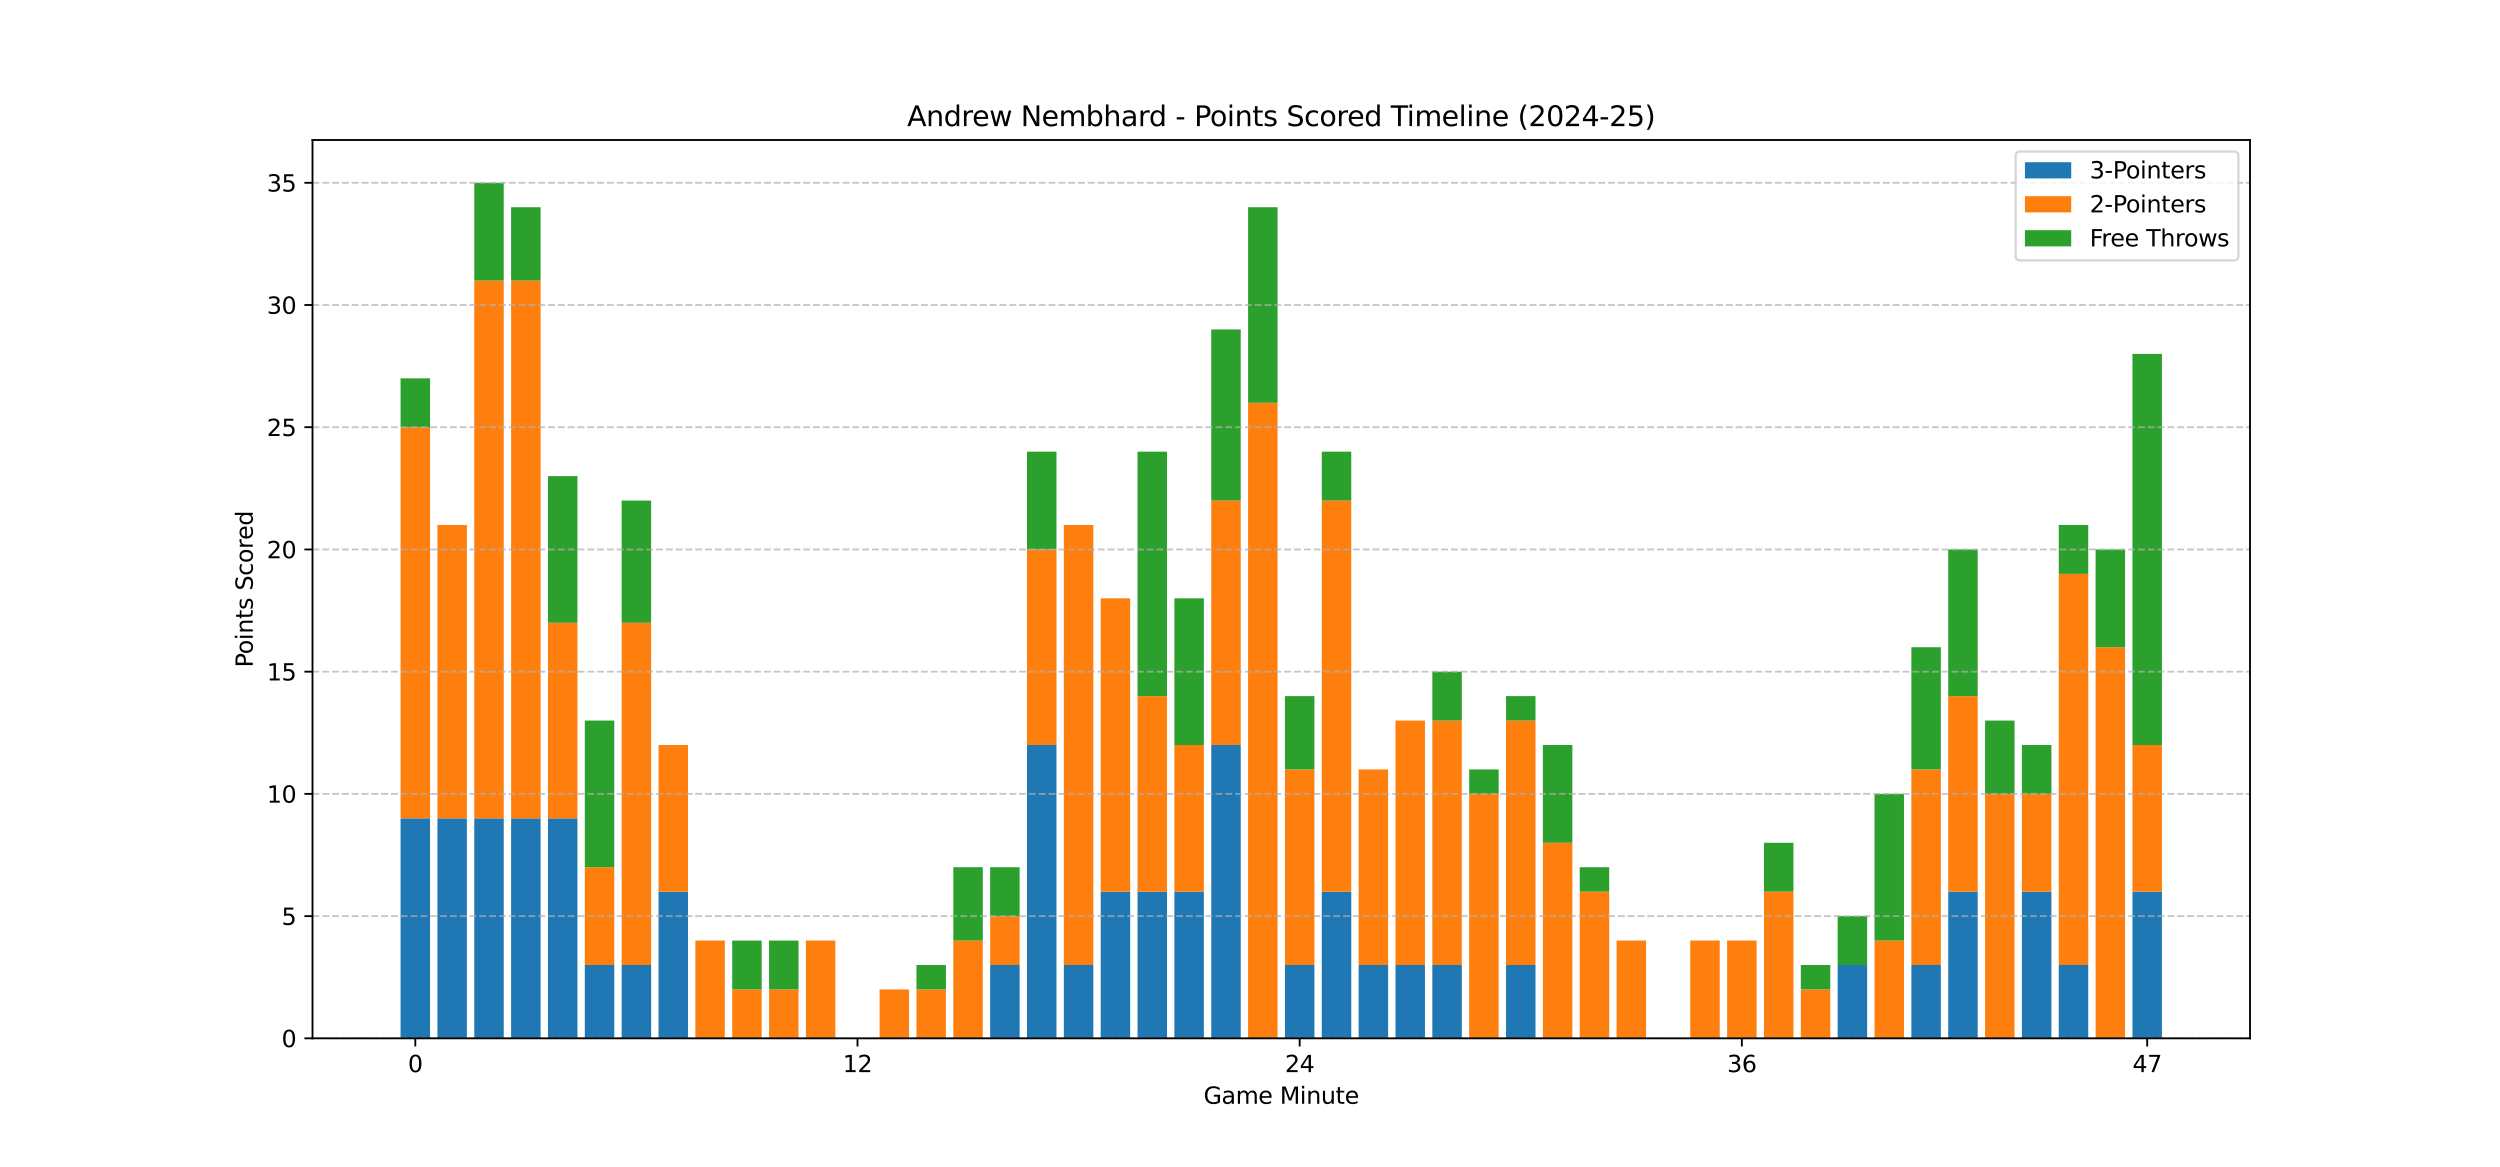 <?xml version="1.0" encoding="utf-8" standalone="no"?>
<!DOCTYPE svg PUBLIC "-//W3C//DTD SVG 1.1//EN"
  "http://www.w3.org/Graphics/SVG/1.1/DTD/svg11.dtd">
<svg xmlns:xlink="http://www.w3.org/1999/xlink" width="1080pt" height="504pt" viewBox="0 0 1080 504" xmlns="http://www.w3.org/2000/svg" version="1.1">
 <defs>
  <style type="text/css">*{stroke-linejoin: round; stroke-linecap: butt}</style>
 </defs>
 <g id="figure_1">
  <g id="patch_1">
   <path d="M 0 504 
L 1080 504 
L 1080 0 
L 0 0 
z
" style="fill: #ffffff"/>
  </g>
  <g id="axes_1">
   <g id="patch_2">
    <path d="M 135 448.56 
L 972 448.56 
L 972 60.48 
L 135 60.48 
z
" style="fill: #ffffff"/>
   </g>
   <g id="patch_3">
    <path d="M 173.045 448.56 
L 185.78 448.56 
L 185.78 353.52 
L 173.045 353.52 
z
" clip-path="url(#p4ea9711a1d)" style="fill: #1f77b4"/>
   </g>
   <g id="patch_4">
    <path d="M 188.964 448.56 
L 201.699 448.56 
L 201.699 353.52 
L 188.964 353.52 
z
" clip-path="url(#p4ea9711a1d)" style="fill: #1f77b4"/>
   </g>
   <g id="patch_5">
    <path d="M 204.883 448.56 
L 217.618 448.56 
L 217.618 353.52 
L 204.883 353.52 
z
" clip-path="url(#p4ea9711a1d)" style="fill: #1f77b4"/>
   </g>
   <g id="patch_6">
    <path d="M 220.801 448.56 
L 233.536 448.56 
L 233.536 353.52 
L 220.801 353.52 
z
" clip-path="url(#p4ea9711a1d)" style="fill: #1f77b4"/>
   </g>
   <g id="patch_7">
    <path d="M 236.72 448.56 
L 249.455 448.56 
L 249.455 353.52 
L 236.72 353.52 
z
" clip-path="url(#p4ea9711a1d)" style="fill: #1f77b4"/>
   </g>
   <g id="patch_8">
    <path d="M 252.638 448.56 
L 265.373 448.56 
L 265.373 416.88 
L 252.638 416.88 
z
" clip-path="url(#p4ea9711a1d)" style="fill: #1f77b4"/>
   </g>
   <g id="patch_9">
    <path d="M 268.557 448.56 
L 281.292 448.56 
L 281.292 416.88 
L 268.557 416.88 
z
" clip-path="url(#p4ea9711a1d)" style="fill: #1f77b4"/>
   </g>
   <g id="patch_10">
    <path d="M 284.476 448.56 
L 297.211 448.56 
L 297.211 385.2 
L 284.476 385.2 
z
" clip-path="url(#p4ea9711a1d)" style="fill: #1f77b4"/>
   </g>
   <g id="patch_11">
    <path d="M 300.394 448.56 
L 313.129 448.56 
L 313.129 448.56 
L 300.394 448.56 
z
" clip-path="url(#p4ea9711a1d)" style="fill: #1f77b4"/>
   </g>
   <g id="patch_12">
    <path d="M 316.313 448.56 
L 329.048 448.56 
L 329.048 448.56 
L 316.313 448.56 
z
" clip-path="url(#p4ea9711a1d)" style="fill: #1f77b4"/>
   </g>
   <g id="patch_13">
    <path d="M 332.231 448.56 
L 344.966 448.56 
L 344.966 448.56 
L 332.231 448.56 
z
" clip-path="url(#p4ea9711a1d)" style="fill: #1f77b4"/>
   </g>
   <g id="patch_14">
    <path d="M 348.15 448.56 
L 360.885 448.56 
L 360.885 448.56 
L 348.15 448.56 
z
" clip-path="url(#p4ea9711a1d)" style="fill: #1f77b4"/>
   </g>
   <g id="patch_15">
    <path d="M 364.069 448.56 
L 376.804 448.56 
L 376.804 448.56 
L 364.069 448.56 
z
" clip-path="url(#p4ea9711a1d)" style="fill: #1f77b4"/>
   </g>
   <g id="patch_16">
    <path d="M 379.987 448.56 
L 392.722 448.56 
L 392.722 448.56 
L 379.987 448.56 
z
" clip-path="url(#p4ea9711a1d)" style="fill: #1f77b4"/>
   </g>
   <g id="patch_17">
    <path d="M 395.906 448.56 
L 408.641 448.56 
L 408.641 448.56 
L 395.906 448.56 
z
" clip-path="url(#p4ea9711a1d)" style="fill: #1f77b4"/>
   </g>
   <g id="patch_18">
    <path d="M 411.824 448.56 
L 424.559 448.56 
L 424.559 448.56 
L 411.824 448.56 
z
" clip-path="url(#p4ea9711a1d)" style="fill: #1f77b4"/>
   </g>
   <g id="patch_19">
    <path d="M 427.743 448.56 
L 440.478 448.56 
L 440.478 416.88 
L 427.743 416.88 
z
" clip-path="url(#p4ea9711a1d)" style="fill: #1f77b4"/>
   </g>
   <g id="patch_20">
    <path d="M 443.662 448.56 
L 456.397 448.56 
L 456.397 321.84 
L 443.662 321.84 
z
" clip-path="url(#p4ea9711a1d)" style="fill: #1f77b4"/>
   </g>
   <g id="patch_21">
    <path d="M 459.58 448.56 
L 472.315 448.56 
L 472.315 416.88 
L 459.58 416.88 
z
" clip-path="url(#p4ea9711a1d)" style="fill: #1f77b4"/>
   </g>
   <g id="patch_22">
    <path d="M 475.499 448.56 
L 488.234 448.56 
L 488.234 385.2 
L 475.499 385.2 
z
" clip-path="url(#p4ea9711a1d)" style="fill: #1f77b4"/>
   </g>
   <g id="patch_23">
    <path d="M 491.417 448.56 
L 504.152 448.56 
L 504.152 385.2 
L 491.417 385.2 
z
" clip-path="url(#p4ea9711a1d)" style="fill: #1f77b4"/>
   </g>
   <g id="patch_24">
    <path d="M 507.336 448.56 
L 520.071 448.56 
L 520.071 385.2 
L 507.336 385.2 
z
" clip-path="url(#p4ea9711a1d)" style="fill: #1f77b4"/>
   </g>
   <g id="patch_25">
    <path d="M 523.255 448.56 
L 535.99 448.56 
L 535.99 321.84 
L 523.255 321.84 
z
" clip-path="url(#p4ea9711a1d)" style="fill: #1f77b4"/>
   </g>
   <g id="patch_26">
    <path d="M 539.173 448.56 
L 551.908 448.56 
L 551.908 448.56 
L 539.173 448.56 
z
" clip-path="url(#p4ea9711a1d)" style="fill: #1f77b4"/>
   </g>
   <g id="patch_27">
    <path d="M 555.092 448.56 
L 567.827 448.56 
L 567.827 416.88 
L 555.092 416.88 
z
" clip-path="url(#p4ea9711a1d)" style="fill: #1f77b4"/>
   </g>
   <g id="patch_28">
    <path d="M 571.01 448.56 
L 583.745 448.56 
L 583.745 385.2 
L 571.01 385.2 
z
" clip-path="url(#p4ea9711a1d)" style="fill: #1f77b4"/>
   </g>
   <g id="patch_29">
    <path d="M 586.929 448.56 
L 599.664 448.56 
L 599.664 416.88 
L 586.929 416.88 
z
" clip-path="url(#p4ea9711a1d)" style="fill: #1f77b4"/>
   </g>
   <g id="patch_30">
    <path d="M 602.848 448.56 
L 615.583 448.56 
L 615.583 416.88 
L 602.848 416.88 
z
" clip-path="url(#p4ea9711a1d)" style="fill: #1f77b4"/>
   </g>
   <g id="patch_31">
    <path d="M 618.766 448.56 
L 631.501 448.56 
L 631.501 416.88 
L 618.766 416.88 
z
" clip-path="url(#p4ea9711a1d)" style="fill: #1f77b4"/>
   </g>
   <g id="patch_32">
    <path d="M 634.685 448.56 
L 647.42 448.56 
L 647.42 448.56 
L 634.685 448.56 
z
" clip-path="url(#p4ea9711a1d)" style="fill: #1f77b4"/>
   </g>
   <g id="patch_33">
    <path d="M 650.603 448.56 
L 663.338 448.56 
L 663.338 416.88 
L 650.603 416.88 
z
" clip-path="url(#p4ea9711a1d)" style="fill: #1f77b4"/>
   </g>
   <g id="patch_34">
    <path d="M 666.522 448.56 
L 679.257 448.56 
L 679.257 448.56 
L 666.522 448.56 
z
" clip-path="url(#p4ea9711a1d)" style="fill: #1f77b4"/>
   </g>
   <g id="patch_35">
    <path d="M 682.441 448.56 
L 695.176 448.56 
L 695.176 448.56 
L 682.441 448.56 
z
" clip-path="url(#p4ea9711a1d)" style="fill: #1f77b4"/>
   </g>
   <g id="patch_36">
    <path d="M 698.359 448.56 
L 711.094 448.56 
L 711.094 448.56 
L 698.359 448.56 
z
" clip-path="url(#p4ea9711a1d)" style="fill: #1f77b4"/>
   </g>
   <g id="patch_37">
    <path d="M 714.278 448.56 
L 727.013 448.56 
L 727.013 448.56 
L 714.278 448.56 
z
" clip-path="url(#p4ea9711a1d)" style="fill: #1f77b4"/>
   </g>
   <g id="patch_38">
    <path d="M 730.196 448.56 
L 742.931 448.56 
L 742.931 448.56 
L 730.196 448.56 
z
" clip-path="url(#p4ea9711a1d)" style="fill: #1f77b4"/>
   </g>
   <g id="patch_39">
    <path d="M 746.115 448.56 
L 758.85 448.56 
L 758.85 448.56 
L 746.115 448.56 
z
" clip-path="url(#p4ea9711a1d)" style="fill: #1f77b4"/>
   </g>
   <g id="patch_40">
    <path d="M 762.034 448.56 
L 774.769 448.56 
L 774.769 448.56 
L 762.034 448.56 
z
" clip-path="url(#p4ea9711a1d)" style="fill: #1f77b4"/>
   </g>
   <g id="patch_41">
    <path d="M 777.952 448.56 
L 790.687 448.56 
L 790.687 448.56 
L 777.952 448.56 
z
" clip-path="url(#p4ea9711a1d)" style="fill: #1f77b4"/>
   </g>
   <g id="patch_42">
    <path d="M 793.871 448.56 
L 806.606 448.56 
L 806.606 416.88 
L 793.871 416.88 
z
" clip-path="url(#p4ea9711a1d)" style="fill: #1f77b4"/>
   </g>
   <g id="patch_43">
    <path d="M 809.789 448.56 
L 822.524 448.56 
L 822.524 448.56 
L 809.789 448.56 
z
" clip-path="url(#p4ea9711a1d)" style="fill: #1f77b4"/>
   </g>
   <g id="patch_44">
    <path d="M 825.708 448.56 
L 838.443 448.56 
L 838.443 416.88 
L 825.708 416.88 
z
" clip-path="url(#p4ea9711a1d)" style="fill: #1f77b4"/>
   </g>
   <g id="patch_45">
    <path d="M 841.627 448.56 
L 854.362 448.56 
L 854.362 385.2 
L 841.627 385.2 
z
" clip-path="url(#p4ea9711a1d)" style="fill: #1f77b4"/>
   </g>
   <g id="patch_46">
    <path d="M 857.545 448.56 
L 870.28 448.56 
L 870.28 448.56 
L 857.545 448.56 
z
" clip-path="url(#p4ea9711a1d)" style="fill: #1f77b4"/>
   </g>
   <g id="patch_47">
    <path d="M 873.464 448.56 
L 886.199 448.56 
L 886.199 385.2 
L 873.464 385.2 
z
" clip-path="url(#p4ea9711a1d)" style="fill: #1f77b4"/>
   </g>
   <g id="patch_48">
    <path d="M 889.382 448.56 
L 902.117 448.56 
L 902.117 416.88 
L 889.382 416.88 
z
" clip-path="url(#p4ea9711a1d)" style="fill: #1f77b4"/>
   </g>
   <g id="patch_49">
    <path d="M 905.301 448.56 
L 918.036 448.56 
L 918.036 448.56 
L 905.301 448.56 
z
" clip-path="url(#p4ea9711a1d)" style="fill: #1f77b4"/>
   </g>
   <g id="patch_50">
    <path d="M 921.22 448.56 
L 933.955 448.56 
L 933.955 385.2 
L 921.22 385.2 
z
" clip-path="url(#p4ea9711a1d)" style="fill: #1f77b4"/>
   </g>
   <g id="patch_51">
    <path d="M 173.045 353.52 
L 185.78 353.52 
L 185.78 184.56 
L 173.045 184.56 
z
" clip-path="url(#p4ea9711a1d)" style="fill: #ff7f0e"/>
   </g>
   <g id="patch_52">
    <path d="M 188.964 353.52 
L 201.699 353.52 
L 201.699 226.8 
L 188.964 226.8 
z
" clip-path="url(#p4ea9711a1d)" style="fill: #ff7f0e"/>
   </g>
   <g id="patch_53">
    <path d="M 204.883 353.52 
L 217.618 353.52 
L 217.618 121.2 
L 204.883 121.2 
z
" clip-path="url(#p4ea9711a1d)" style="fill: #ff7f0e"/>
   </g>
   <g id="patch_54">
    <path d="M 220.801 353.52 
L 233.536 353.52 
L 233.536 121.2 
L 220.801 121.2 
z
" clip-path="url(#p4ea9711a1d)" style="fill: #ff7f0e"/>
   </g>
   <g id="patch_55">
    <path d="M 236.72 353.52 
L 249.455 353.52 
L 249.455 269.04 
L 236.72 269.04 
z
" clip-path="url(#p4ea9711a1d)" style="fill: #ff7f0e"/>
   </g>
   <g id="patch_56">
    <path d="M 252.638 416.88 
L 265.373 416.88 
L 265.373 374.64 
L 252.638 374.64 
z
" clip-path="url(#p4ea9711a1d)" style="fill: #ff7f0e"/>
   </g>
   <g id="patch_57">
    <path d="M 268.557 416.88 
L 281.292 416.88 
L 281.292 269.04 
L 268.557 269.04 
z
" clip-path="url(#p4ea9711a1d)" style="fill: #ff7f0e"/>
   </g>
   <g id="patch_58">
    <path d="M 284.476 385.2 
L 297.211 385.2 
L 297.211 321.84 
L 284.476 321.84 
z
" clip-path="url(#p4ea9711a1d)" style="fill: #ff7f0e"/>
   </g>
   <g id="patch_59">
    <path d="M 300.394 448.56 
L 313.129 448.56 
L 313.129 406.32 
L 300.394 406.32 
z
" clip-path="url(#p4ea9711a1d)" style="fill: #ff7f0e"/>
   </g>
   <g id="patch_60">
    <path d="M 316.313 448.56 
L 329.048 448.56 
L 329.048 427.44 
L 316.313 427.44 
z
" clip-path="url(#p4ea9711a1d)" style="fill: #ff7f0e"/>
   </g>
   <g id="patch_61">
    <path d="M 332.231 448.56 
L 344.966 448.56 
L 344.966 427.44 
L 332.231 427.44 
z
" clip-path="url(#p4ea9711a1d)" style="fill: #ff7f0e"/>
   </g>
   <g id="patch_62">
    <path d="M 348.15 448.56 
L 360.885 448.56 
L 360.885 406.32 
L 348.15 406.32 
z
" clip-path="url(#p4ea9711a1d)" style="fill: #ff7f0e"/>
   </g>
   <g id="patch_63">
    <path d="M 364.069 448.56 
L 376.804 448.56 
L 376.804 448.56 
L 364.069 448.56 
z
" clip-path="url(#p4ea9711a1d)" style="fill: #ff7f0e"/>
   </g>
   <g id="patch_64">
    <path d="M 379.987 448.56 
L 392.722 448.56 
L 392.722 427.44 
L 379.987 427.44 
z
" clip-path="url(#p4ea9711a1d)" style="fill: #ff7f0e"/>
   </g>
   <g id="patch_65">
    <path d="M 395.906 448.56 
L 408.641 448.56 
L 408.641 427.44 
L 395.906 427.44 
z
" clip-path="url(#p4ea9711a1d)" style="fill: #ff7f0e"/>
   </g>
   <g id="patch_66">
    <path d="M 411.824 448.56 
L 424.559 448.56 
L 424.559 406.32 
L 411.824 406.32 
z
" clip-path="url(#p4ea9711a1d)" style="fill: #ff7f0e"/>
   </g>
   <g id="patch_67">
    <path d="M 427.743 416.88 
L 440.478 416.88 
L 440.478 395.76 
L 427.743 395.76 
z
" clip-path="url(#p4ea9711a1d)" style="fill: #ff7f0e"/>
   </g>
   <g id="patch_68">
    <path d="M 443.662 321.84 
L 456.397 321.84 
L 456.397 237.36 
L 443.662 237.36 
z
" clip-path="url(#p4ea9711a1d)" style="fill: #ff7f0e"/>
   </g>
   <g id="patch_69">
    <path d="M 459.58 416.88 
L 472.315 416.88 
L 472.315 226.8 
L 459.58 226.8 
z
" clip-path="url(#p4ea9711a1d)" style="fill: #ff7f0e"/>
   </g>
   <g id="patch_70">
    <path d="M 475.499 385.2 
L 488.234 385.2 
L 488.234 258.48 
L 475.499 258.48 
z
" clip-path="url(#p4ea9711a1d)" style="fill: #ff7f0e"/>
   </g>
   <g id="patch_71">
    <path d="M 491.417 385.2 
L 504.152 385.2 
L 504.152 300.72 
L 491.417 300.72 
z
" clip-path="url(#p4ea9711a1d)" style="fill: #ff7f0e"/>
   </g>
   <g id="patch_72">
    <path d="M 507.336 385.2 
L 520.071 385.2 
L 520.071 321.84 
L 507.336 321.84 
z
" clip-path="url(#p4ea9711a1d)" style="fill: #ff7f0e"/>
   </g>
   <g id="patch_73">
    <path d="M 523.255 321.84 
L 535.99 321.84 
L 535.99 216.24 
L 523.255 216.24 
z
" clip-path="url(#p4ea9711a1d)" style="fill: #ff7f0e"/>
   </g>
   <g id="patch_74">
    <path d="M 539.173 448.56 
L 551.908 448.56 
L 551.908 174 
L 539.173 174 
z
" clip-path="url(#p4ea9711a1d)" style="fill: #ff7f0e"/>
   </g>
   <g id="patch_75">
    <path d="M 555.092 416.88 
L 567.827 416.88 
L 567.827 332.4 
L 555.092 332.4 
z
" clip-path="url(#p4ea9711a1d)" style="fill: #ff7f0e"/>
   </g>
   <g id="patch_76">
    <path d="M 571.01 385.2 
L 583.745 385.2 
L 583.745 216.24 
L 571.01 216.24 
z
" clip-path="url(#p4ea9711a1d)" style="fill: #ff7f0e"/>
   </g>
   <g id="patch_77">
    <path d="M 586.929 416.88 
L 599.664 416.88 
L 599.664 332.4 
L 586.929 332.4 
z
" clip-path="url(#p4ea9711a1d)" style="fill: #ff7f0e"/>
   </g>
   <g id="patch_78">
    <path d="M 602.848 416.88 
L 615.583 416.88 
L 615.583 311.28 
L 602.848 311.28 
z
" clip-path="url(#p4ea9711a1d)" style="fill: #ff7f0e"/>
   </g>
   <g id="patch_79">
    <path d="M 618.766 416.88 
L 631.501 416.88 
L 631.501 311.28 
L 618.766 311.28 
z
" clip-path="url(#p4ea9711a1d)" style="fill: #ff7f0e"/>
   </g>
   <g id="patch_80">
    <path d="M 634.685 448.56 
L 647.42 448.56 
L 647.42 342.96 
L 634.685 342.96 
z
" clip-path="url(#p4ea9711a1d)" style="fill: #ff7f0e"/>
   </g>
   <g id="patch_81">
    <path d="M 650.603 416.88 
L 663.338 416.88 
L 663.338 311.28 
L 650.603 311.28 
z
" clip-path="url(#p4ea9711a1d)" style="fill: #ff7f0e"/>
   </g>
   <g id="patch_82">
    <path d="M 666.522 448.56 
L 679.257 448.56 
L 679.257 364.08 
L 666.522 364.08 
z
" clip-path="url(#p4ea9711a1d)" style="fill: #ff7f0e"/>
   </g>
   <g id="patch_83">
    <path d="M 682.441 448.56 
L 695.176 448.56 
L 695.176 385.2 
L 682.441 385.2 
z
" clip-path="url(#p4ea9711a1d)" style="fill: #ff7f0e"/>
   </g>
   <g id="patch_84">
    <path d="M 698.359 448.56 
L 711.094 448.56 
L 711.094 406.32 
L 698.359 406.32 
z
" clip-path="url(#p4ea9711a1d)" style="fill: #ff7f0e"/>
   </g>
   <g id="patch_85">
    <path d="M 714.278 448.56 
L 727.013 448.56 
L 727.013 448.56 
L 714.278 448.56 
z
" clip-path="url(#p4ea9711a1d)" style="fill: #ff7f0e"/>
   </g>
   <g id="patch_86">
    <path d="M 730.196 448.56 
L 742.931 448.56 
L 742.931 406.32 
L 730.196 406.32 
z
" clip-path="url(#p4ea9711a1d)" style="fill: #ff7f0e"/>
   </g>
   <g id="patch_87">
    <path d="M 746.115 448.56 
L 758.85 448.56 
L 758.85 406.32 
L 746.115 406.32 
z
" clip-path="url(#p4ea9711a1d)" style="fill: #ff7f0e"/>
   </g>
   <g id="patch_88">
    <path d="M 762.034 448.56 
L 774.769 448.56 
L 774.769 385.2 
L 762.034 385.2 
z
" clip-path="url(#p4ea9711a1d)" style="fill: #ff7f0e"/>
   </g>
   <g id="patch_89">
    <path d="M 777.952 448.56 
L 790.687 448.56 
L 790.687 427.44 
L 777.952 427.44 
z
" clip-path="url(#p4ea9711a1d)" style="fill: #ff7f0e"/>
   </g>
   <g id="patch_90">
    <path d="M 793.871 416.88 
L 806.606 416.88 
L 806.606 416.88 
L 793.871 416.88 
z
" clip-path="url(#p4ea9711a1d)" style="fill: #ff7f0e"/>
   </g>
   <g id="patch_91">
    <path d="M 809.789 448.56 
L 822.524 448.56 
L 822.524 406.32 
L 809.789 406.32 
z
" clip-path="url(#p4ea9711a1d)" style="fill: #ff7f0e"/>
   </g>
   <g id="patch_92">
    <path d="M 825.708 416.88 
L 838.443 416.88 
L 838.443 332.4 
L 825.708 332.4 
z
" clip-path="url(#p4ea9711a1d)" style="fill: #ff7f0e"/>
   </g>
   <g id="patch_93">
    <path d="M 841.627 385.2 
L 854.362 385.2 
L 854.362 300.72 
L 841.627 300.72 
z
" clip-path="url(#p4ea9711a1d)" style="fill: #ff7f0e"/>
   </g>
   <g id="patch_94">
    <path d="M 857.545 448.56 
L 870.28 448.56 
L 870.28 342.96 
L 857.545 342.96 
z
" clip-path="url(#p4ea9711a1d)" style="fill: #ff7f0e"/>
   </g>
   <g id="patch_95">
    <path d="M 873.464 385.2 
L 886.199 385.2 
L 886.199 342.96 
L 873.464 342.96 
z
" clip-path="url(#p4ea9711a1d)" style="fill: #ff7f0e"/>
   </g>
   <g id="patch_96">
    <path d="M 889.382 416.88 
L 902.117 416.88 
L 902.117 247.92 
L 889.382 247.92 
z
" clip-path="url(#p4ea9711a1d)" style="fill: #ff7f0e"/>
   </g>
   <g id="patch_97">
    <path d="M 905.301 448.56 
L 918.036 448.56 
L 918.036 279.6 
L 905.301 279.6 
z
" clip-path="url(#p4ea9711a1d)" style="fill: #ff7f0e"/>
   </g>
   <g id="patch_98">
    <path d="M 921.22 385.2 
L 933.955 385.2 
L 933.955 321.84 
L 921.22 321.84 
z
" clip-path="url(#p4ea9711a1d)" style="fill: #ff7f0e"/>
   </g>
   <g id="patch_99">
    <path d="M 173.045 184.56 
L 185.78 184.56 
L 185.78 163.44 
L 173.045 163.44 
z
" clip-path="url(#p4ea9711a1d)" style="fill: #2ca02c"/>
   </g>
   <g id="patch_100">
    <path d="M 188.964 226.8 
L 201.699 226.8 
L 201.699 226.8 
L 188.964 226.8 
z
" clip-path="url(#p4ea9711a1d)" style="fill: #2ca02c"/>
   </g>
   <g id="patch_101">
    <path d="M 204.883 121.2 
L 217.618 121.2 
L 217.618 78.96 
L 204.883 78.96 
z
" clip-path="url(#p4ea9711a1d)" style="fill: #2ca02c"/>
   </g>
   <g id="patch_102">
    <path d="M 220.801 121.2 
L 233.536 121.2 
L 233.536 89.52 
L 220.801 89.52 
z
" clip-path="url(#p4ea9711a1d)" style="fill: #2ca02c"/>
   </g>
   <g id="patch_103">
    <path d="M 236.72 269.04 
L 249.455 269.04 
L 249.455 205.68 
L 236.72 205.68 
z
" clip-path="url(#p4ea9711a1d)" style="fill: #2ca02c"/>
   </g>
   <g id="patch_104">
    <path d="M 252.638 374.64 
L 265.373 374.64 
L 265.373 311.28 
L 252.638 311.28 
z
" clip-path="url(#p4ea9711a1d)" style="fill: #2ca02c"/>
   </g>
   <g id="patch_105">
    <path d="M 268.557 269.04 
L 281.292 269.04 
L 281.292 216.24 
L 268.557 216.24 
z
" clip-path="url(#p4ea9711a1d)" style="fill: #2ca02c"/>
   </g>
   <g id="patch_106">
    <path d="M 284.476 321.84 
L 297.211 321.84 
L 297.211 321.84 
L 284.476 321.84 
z
" clip-path="url(#p4ea9711a1d)" style="fill: #2ca02c"/>
   </g>
   <g id="patch_107">
    <path d="M 300.394 406.32 
L 313.129 406.32 
L 313.129 406.32 
L 300.394 406.32 
z
" clip-path="url(#p4ea9711a1d)" style="fill: #2ca02c"/>
   </g>
   <g id="patch_108">
    <path d="M 316.313 427.44 
L 329.048 427.44 
L 329.048 406.32 
L 316.313 406.32 
z
" clip-path="url(#p4ea9711a1d)" style="fill: #2ca02c"/>
   </g>
   <g id="patch_109">
    <path d="M 332.231 427.44 
L 344.966 427.44 
L 344.966 406.32 
L 332.231 406.32 
z
" clip-path="url(#p4ea9711a1d)" style="fill: #2ca02c"/>
   </g>
   <g id="patch_110">
    <path d="M 348.15 406.32 
L 360.885 406.32 
L 360.885 406.32 
L 348.15 406.32 
z
" clip-path="url(#p4ea9711a1d)" style="fill: #2ca02c"/>
   </g>
   <g id="patch_111">
    <path d="M 364.069 448.56 
L 376.804 448.56 
L 376.804 448.56 
L 364.069 448.56 
z
" clip-path="url(#p4ea9711a1d)" style="fill: #2ca02c"/>
   </g>
   <g id="patch_112">
    <path d="M 379.987 427.44 
L 392.722 427.44 
L 392.722 427.44 
L 379.987 427.44 
z
" clip-path="url(#p4ea9711a1d)" style="fill: #2ca02c"/>
   </g>
   <g id="patch_113">
    <path d="M 395.906 427.44 
L 408.641 427.44 
L 408.641 416.88 
L 395.906 416.88 
z
" clip-path="url(#p4ea9711a1d)" style="fill: #2ca02c"/>
   </g>
   <g id="patch_114">
    <path d="M 411.824 406.32 
L 424.559 406.32 
L 424.559 374.64 
L 411.824 374.64 
z
" clip-path="url(#p4ea9711a1d)" style="fill: #2ca02c"/>
   </g>
   <g id="patch_115">
    <path d="M 427.743 395.76 
L 440.478 395.76 
L 440.478 374.64 
L 427.743 374.64 
z
" clip-path="url(#p4ea9711a1d)" style="fill: #2ca02c"/>
   </g>
   <g id="patch_116">
    <path d="M 443.662 237.36 
L 456.397 237.36 
L 456.397 195.12 
L 443.662 195.12 
z
" clip-path="url(#p4ea9711a1d)" style="fill: #2ca02c"/>
   </g>
   <g id="patch_117">
    <path d="M 459.58 226.8 
L 472.315 226.8 
L 472.315 226.8 
L 459.58 226.8 
z
" clip-path="url(#p4ea9711a1d)" style="fill: #2ca02c"/>
   </g>
   <g id="patch_118">
    <path d="M 475.499 258.48 
L 488.234 258.48 
L 488.234 258.48 
L 475.499 258.48 
z
" clip-path="url(#p4ea9711a1d)" style="fill: #2ca02c"/>
   </g>
   <g id="patch_119">
    <path d="M 491.417 300.72 
L 504.152 300.72 
L 504.152 195.12 
L 491.417 195.12 
z
" clip-path="url(#p4ea9711a1d)" style="fill: #2ca02c"/>
   </g>
   <g id="patch_120">
    <path d="M 507.336 321.84 
L 520.071 321.84 
L 520.071 258.48 
L 507.336 258.48 
z
" clip-path="url(#p4ea9711a1d)" style="fill: #2ca02c"/>
   </g>
   <g id="patch_121">
    <path d="M 523.255 216.24 
L 535.99 216.24 
L 535.99 142.32 
L 523.255 142.32 
z
" clip-path="url(#p4ea9711a1d)" style="fill: #2ca02c"/>
   </g>
   <g id="patch_122">
    <path d="M 539.173 174 
L 551.908 174 
L 551.908 89.52 
L 539.173 89.52 
z
" clip-path="url(#p4ea9711a1d)" style="fill: #2ca02c"/>
   </g>
   <g id="patch_123">
    <path d="M 555.092 332.4 
L 567.827 332.4 
L 567.827 300.72 
L 555.092 300.72 
z
" clip-path="url(#p4ea9711a1d)" style="fill: #2ca02c"/>
   </g>
   <g id="patch_124">
    <path d="M 571.01 216.24 
L 583.745 216.24 
L 583.745 195.12 
L 571.01 195.12 
z
" clip-path="url(#p4ea9711a1d)" style="fill: #2ca02c"/>
   </g>
   <g id="patch_125">
    <path d="M 586.929 332.4 
L 599.664 332.4 
L 599.664 332.4 
L 586.929 332.4 
z
" clip-path="url(#p4ea9711a1d)" style="fill: #2ca02c"/>
   </g>
   <g id="patch_126">
    <path d="M 602.848 311.28 
L 615.583 311.28 
L 615.583 311.28 
L 602.848 311.28 
z
" clip-path="url(#p4ea9711a1d)" style="fill: #2ca02c"/>
   </g>
   <g id="patch_127">
    <path d="M 618.766 311.28 
L 631.501 311.28 
L 631.501 290.16 
L 618.766 290.16 
z
" clip-path="url(#p4ea9711a1d)" style="fill: #2ca02c"/>
   </g>
   <g id="patch_128">
    <path d="M 634.685 342.96 
L 647.42 342.96 
L 647.42 332.4 
L 634.685 332.4 
z
" clip-path="url(#p4ea9711a1d)" style="fill: #2ca02c"/>
   </g>
   <g id="patch_129">
    <path d="M 650.603 311.28 
L 663.338 311.28 
L 663.338 300.72 
L 650.603 300.72 
z
" clip-path="url(#p4ea9711a1d)" style="fill: #2ca02c"/>
   </g>
   <g id="patch_130">
    <path d="M 666.522 364.08 
L 679.257 364.08 
L 679.257 321.84 
L 666.522 321.84 
z
" clip-path="url(#p4ea9711a1d)" style="fill: #2ca02c"/>
   </g>
   <g id="patch_131">
    <path d="M 682.441 385.2 
L 695.176 385.2 
L 695.176 374.64 
L 682.441 374.64 
z
" clip-path="url(#p4ea9711a1d)" style="fill: #2ca02c"/>
   </g>
   <g id="patch_132">
    <path d="M 698.359 406.32 
L 711.094 406.32 
L 711.094 406.32 
L 698.359 406.32 
z
" clip-path="url(#p4ea9711a1d)" style="fill: #2ca02c"/>
   </g>
   <g id="patch_133">
    <path d="M 714.278 448.56 
L 727.013 448.56 
L 727.013 448.56 
L 714.278 448.56 
z
" clip-path="url(#p4ea9711a1d)" style="fill: #2ca02c"/>
   </g>
   <g id="patch_134">
    <path d="M 730.196 406.32 
L 742.931 406.32 
L 742.931 406.32 
L 730.196 406.32 
z
" clip-path="url(#p4ea9711a1d)" style="fill: #2ca02c"/>
   </g>
   <g id="patch_135">
    <path d="M 746.115 406.32 
L 758.85 406.32 
L 758.85 406.32 
L 746.115 406.32 
z
" clip-path="url(#p4ea9711a1d)" style="fill: #2ca02c"/>
   </g>
   <g id="patch_136">
    <path d="M 762.034 385.2 
L 774.769 385.2 
L 774.769 364.08 
L 762.034 364.08 
z
" clip-path="url(#p4ea9711a1d)" style="fill: #2ca02c"/>
   </g>
   <g id="patch_137">
    <path d="M 777.952 427.44 
L 790.687 427.44 
L 790.687 416.88 
L 777.952 416.88 
z
" clip-path="url(#p4ea9711a1d)" style="fill: #2ca02c"/>
   </g>
   <g id="patch_138">
    <path d="M 793.871 416.88 
L 806.606 416.88 
L 806.606 395.76 
L 793.871 395.76 
z
" clip-path="url(#p4ea9711a1d)" style="fill: #2ca02c"/>
   </g>
   <g id="patch_139">
    <path d="M 809.789 406.32 
L 822.524 406.32 
L 822.524 342.96 
L 809.789 342.96 
z
" clip-path="url(#p4ea9711a1d)" style="fill: #2ca02c"/>
   </g>
   <g id="patch_140">
    <path d="M 825.708 332.4 
L 838.443 332.4 
L 838.443 279.6 
L 825.708 279.6 
z
" clip-path="url(#p4ea9711a1d)" style="fill: #2ca02c"/>
   </g>
   <g id="patch_141">
    <path d="M 841.627 300.72 
L 854.362 300.72 
L 854.362 237.36 
L 841.627 237.36 
z
" clip-path="url(#p4ea9711a1d)" style="fill: #2ca02c"/>
   </g>
   <g id="patch_142">
    <path d="M 857.545 342.96 
L 870.28 342.96 
L 870.28 311.28 
L 857.545 311.28 
z
" clip-path="url(#p4ea9711a1d)" style="fill: #2ca02c"/>
   </g>
   <g id="patch_143">
    <path d="M 873.464 342.96 
L 886.199 342.96 
L 886.199 321.84 
L 873.464 321.84 
z
" clip-path="url(#p4ea9711a1d)" style="fill: #2ca02c"/>
   </g>
   <g id="patch_144">
    <path d="M 889.382 247.92 
L 902.117 247.92 
L 902.117 226.8 
L 889.382 226.8 
z
" clip-path="url(#p4ea9711a1d)" style="fill: #2ca02c"/>
   </g>
   <g id="patch_145">
    <path d="M 905.301 279.6 
L 918.036 279.6 
L 918.036 237.36 
L 905.301 237.36 
z
" clip-path="url(#p4ea9711a1d)" style="fill: #2ca02c"/>
   </g>
   <g id="patch_146">
    <path d="M 921.22 321.84 
L 933.955 321.84 
L 933.955 152.88 
L 921.22 152.88 
z
" clip-path="url(#p4ea9711a1d)" style="fill: #2ca02c"/>
   </g>
   <g id="matplotlib.axis_1">
    <g id="xtick_1">
     <g id="line2d_1">
      <defs>
       <path id="m2577080649" d="M 0 0 
L 0 3.5 
" style="stroke: #000000; stroke-width: 0.8"/>
      </defs>
      <g>
       <use xlink:href="#m2577080649" x="179.413" y="448.56" style="stroke: #000000; stroke-width: 0.8"/>
      </g>
     </g>
     <g id="text_1">
      <!-- 0 -->
      <g transform="translate(176.232 463.158) scale(0.1 -0.1)">
       <defs>
        <path id="DejaVuSans-30" d="M 2034 4250 
Q 1547 4250 1301 3770 
Q 1056 3291 1056 2328 
Q 1056 1369 1301 889 
Q 1547 409 2034 409 
Q 2525 409 2770 889 
Q 3016 1369 3016 2328 
Q 3016 3291 2770 3770 
Q 2525 4250 2034 4250 
z
M 2034 4750 
Q 2819 4750 3233 4129 
Q 3647 3509 3647 2328 
Q 3647 1150 3233 529 
Q 2819 -91 2034 -91 
Q 1250 -91 836 529 
Q 422 1150 422 2328 
Q 422 3509 836 4129 
Q 1250 4750 2034 4750 
z
" transform="scale(0.016)"/>
       </defs>
       <use xlink:href="#DejaVuSans-30"/>
      </g>
     </g>
    </g>
    <g id="xtick_2">
     <g id="line2d_2">
      <g>
       <use xlink:href="#m2577080649" x="370.436" y="448.56" style="stroke: #000000; stroke-width: 0.8"/>
      </g>
     </g>
     <g id="text_2">
      <!-- 12 -->
      <g transform="translate(364.074 463.158) scale(0.1 -0.1)">
       <defs>
        <path id="DejaVuSans-31" d="M 794 531 
L 1825 531 
L 1825 4091 
L 703 3866 
L 703 4441 
L 1819 4666 
L 2450 4666 
L 2450 531 
L 3481 531 
L 3481 0 
L 794 0 
L 794 531 
z
" transform="scale(0.016)"/>
        <path id="DejaVuSans-32" d="M 1228 531 
L 3431 531 
L 3431 0 
L 469 0 
L 469 531 
Q 828 903 1448 1529 
Q 2069 2156 2228 2338 
Q 2531 2678 2651 2914 
Q 2772 3150 2772 3378 
Q 2772 3750 2511 3984 
Q 2250 4219 1831 4219 
Q 1534 4219 1204 4116 
Q 875 4013 500 3803 
L 500 4441 
Q 881 4594 1212 4672 
Q 1544 4750 1819 4750 
Q 2544 4750 2975 4387 
Q 3406 4025 3406 3419 
Q 3406 3131 3298 2873 
Q 3191 2616 2906 2266 
Q 2828 2175 2409 1742 
Q 1991 1309 1228 531 
z
" transform="scale(0.016)"/>
       </defs>
       <use xlink:href="#DejaVuSans-31"/>
       <use xlink:href="#DejaVuSans-32" transform="translate(63.623 0)"/>
      </g>
     </g>
    </g>
    <g id="xtick_3">
     <g id="line2d_3">
      <g>
       <use xlink:href="#m2577080649" x="561.459" y="448.56" style="stroke: #000000; stroke-width: 0.8"/>
      </g>
     </g>
     <g id="text_3">
      <!-- 24 -->
      <g transform="translate(555.097 463.158) scale(0.1 -0.1)">
       <defs>
        <path id="DejaVuSans-34" d="M 2419 4116 
L 825 1625 
L 2419 1625 
L 2419 4116 
z
M 2253 4666 
L 3047 4666 
L 3047 1625 
L 3713 1625 
L 3713 1100 
L 3047 1100 
L 3047 0 
L 2419 0 
L 2419 1100 
L 313 1100 
L 313 1709 
L 2253 4666 
z
" transform="scale(0.016)"/>
       </defs>
       <use xlink:href="#DejaVuSans-32"/>
       <use xlink:href="#DejaVuSans-34" transform="translate(63.623 0)"/>
      </g>
     </g>
    </g>
    <g id="xtick_4">
     <g id="line2d_4">
      <g>
       <use xlink:href="#m2577080649" x="752.483" y="448.56" style="stroke: #000000; stroke-width: 0.8"/>
      </g>
     </g>
     <g id="text_4">
      <!-- 36 -->
      <g transform="translate(746.12 463.158) scale(0.1 -0.1)">
       <defs>
        <path id="DejaVuSans-33" d="M 2597 2516 
Q 3050 2419 3304 2112 
Q 3559 1806 3559 1356 
Q 3559 666 3084 287 
Q 2609 -91 1734 -91 
Q 1441 -91 1130 -33 
Q 819 25 488 141 
L 488 750 
Q 750 597 1062 519 
Q 1375 441 1716 441 
Q 2309 441 2620 675 
Q 2931 909 2931 1356 
Q 2931 1769 2642 2001 
Q 2353 2234 1838 2234 
L 1294 2234 
L 1294 2753 
L 1863 2753 
Q 2328 2753 2575 2939 
Q 2822 3125 2822 3475 
Q 2822 3834 2567 4026 
Q 2313 4219 1838 4219 
Q 1578 4219 1281 4162 
Q 984 4106 628 3988 
L 628 4550 
Q 988 4650 1302 4700 
Q 1616 4750 1894 4750 
Q 2613 4750 3031 4423 
Q 3450 4097 3450 3541 
Q 3450 3153 3228 2886 
Q 3006 2619 2597 2516 
z
" transform="scale(0.016)"/>
        <path id="DejaVuSans-36" d="M 2113 2584 
Q 1688 2584 1439 2293 
Q 1191 2003 1191 1497 
Q 1191 994 1439 701 
Q 1688 409 2113 409 
Q 2538 409 2786 701 
Q 3034 994 3034 1497 
Q 3034 2003 2786 2293 
Q 2538 2584 2113 2584 
z
M 3366 4563 
L 3366 3988 
Q 3128 4100 2886 4159 
Q 2644 4219 2406 4219 
Q 1781 4219 1451 3797 
Q 1122 3375 1075 2522 
Q 1259 2794 1537 2939 
Q 1816 3084 2150 3084 
Q 2853 3084 3261 2657 
Q 3669 2231 3669 1497 
Q 3669 778 3244 343 
Q 2819 -91 2113 -91 
Q 1303 -91 875 529 
Q 447 1150 447 2328 
Q 447 3434 972 4092 
Q 1497 4750 2381 4750 
Q 2619 4750 2861 4703 
Q 3103 4656 3366 4563 
z
" transform="scale(0.016)"/>
       </defs>
       <use xlink:href="#DejaVuSans-33"/>
       <use xlink:href="#DejaVuSans-36" transform="translate(63.623 0)"/>
      </g>
     </g>
    </g>
    <g id="xtick_5">
     <g id="line2d_5">
      <g>
       <use xlink:href="#m2577080649" x="927.587" y="448.56" style="stroke: #000000; stroke-width: 0.8"/>
      </g>
     </g>
     <g id="text_5">
      <!-- 47 -->
      <g transform="translate(921.225 463.158) scale(0.1 -0.1)">
       <defs>
        <path id="DejaVuSans-37" d="M 525 4666 
L 3525 4666 
L 3525 4397 
L 1831 0 
L 1172 0 
L 2766 4134 
L 525 4134 
L 525 4666 
z
" transform="scale(0.016)"/>
       </defs>
       <use xlink:href="#DejaVuSans-34"/>
       <use xlink:href="#DejaVuSans-37" transform="translate(63.623 0)"/>
      </g>
     </g>
    </g>
    <g id="text_6">
     <!-- Game Minute -->
     <g transform="translate(519.948 476.837) scale(0.1 -0.1)">
      <defs>
       <path id="DejaVuSans-47" d="M 3809 666 
L 3809 1919 
L 2778 1919 
L 2778 2438 
L 4434 2438 
L 4434 434 
Q 4069 175 3628 42 
Q 3188 -91 2688 -91 
Q 1594 -91 976 548 
Q 359 1188 359 2328 
Q 359 3472 976 4111 
Q 1594 4750 2688 4750 
Q 3144 4750 3555 4637 
Q 3966 4525 4313 4306 
L 4313 3634 
Q 3963 3931 3569 4081 
Q 3175 4231 2741 4231 
Q 1884 4231 1454 3753 
Q 1025 3275 1025 2328 
Q 1025 1384 1454 906 
Q 1884 428 2741 428 
Q 3075 428 3337 486 
Q 3600 544 3809 666 
z
" transform="scale(0.016)"/>
       <path id="DejaVuSans-61" d="M 2194 1759 
Q 1497 1759 1228 1600 
Q 959 1441 959 1056 
Q 959 750 1161 570 
Q 1363 391 1709 391 
Q 2188 391 2477 730 
Q 2766 1069 2766 1631 
L 2766 1759 
L 2194 1759 
z
M 3341 1997 
L 3341 0 
L 2766 0 
L 2766 531 
Q 2569 213 2275 61 
Q 1981 -91 1556 -91 
Q 1019 -91 701 211 
Q 384 513 384 1019 
Q 384 1609 779 1909 
Q 1175 2209 1959 2209 
L 2766 2209 
L 2766 2266 
Q 2766 2663 2505 2880 
Q 2244 3097 1772 3097 
Q 1472 3097 1187 3025 
Q 903 2953 641 2809 
L 641 3341 
Q 956 3463 1253 3523 
Q 1550 3584 1831 3584 
Q 2591 3584 2966 3190 
Q 3341 2797 3341 1997 
z
" transform="scale(0.016)"/>
       <path id="DejaVuSans-6d" d="M 3328 2828 
Q 3544 3216 3844 3400 
Q 4144 3584 4550 3584 
Q 5097 3584 5394 3201 
Q 5691 2819 5691 2113 
L 5691 0 
L 5113 0 
L 5113 2094 
Q 5113 2597 4934 2840 
Q 4756 3084 4391 3084 
Q 3944 3084 3684 2787 
Q 3425 2491 3425 1978 
L 3425 0 
L 2847 0 
L 2847 2094 
Q 2847 2600 2669 2842 
Q 2491 3084 2119 3084 
Q 1678 3084 1418 2786 
Q 1159 2488 1159 1978 
L 1159 0 
L 581 0 
L 581 3500 
L 1159 3500 
L 1159 2956 
Q 1356 3278 1631 3431 
Q 1906 3584 2284 3584 
Q 2666 3584 2933 3390 
Q 3200 3197 3328 2828 
z
" transform="scale(0.016)"/>
       <path id="DejaVuSans-65" d="M 3597 1894 
L 3597 1613 
L 953 1613 
Q 991 1019 1311 708 
Q 1631 397 2203 397 
Q 2534 397 2845 478 
Q 3156 559 3463 722 
L 3463 178 
Q 3153 47 2828 -22 
Q 2503 -91 2169 -91 
Q 1331 -91 842 396 
Q 353 884 353 1716 
Q 353 2575 817 3079 
Q 1281 3584 2069 3584 
Q 2775 3584 3186 3129 
Q 3597 2675 3597 1894 
z
M 3022 2063 
Q 3016 2534 2758 2815 
Q 2500 3097 2075 3097 
Q 1594 3097 1305 2825 
Q 1016 2553 972 2059 
L 3022 2063 
z
" transform="scale(0.016)"/>
       <path id="DejaVuSans-20" transform="scale(0.016)"/>
       <path id="DejaVuSans-4d" d="M 628 4666 
L 1569 4666 
L 2759 1491 
L 3956 4666 
L 4897 4666 
L 4897 0 
L 4281 0 
L 4281 4097 
L 3078 897 
L 2444 897 
L 1241 4097 
L 1241 0 
L 628 0 
L 628 4666 
z
" transform="scale(0.016)"/>
       <path id="DejaVuSans-69" d="M 603 3500 
L 1178 3500 
L 1178 0 
L 603 0 
L 603 3500 
z
M 603 4863 
L 1178 4863 
L 1178 4134 
L 603 4134 
L 603 4863 
z
" transform="scale(0.016)"/>
       <path id="DejaVuSans-6e" d="M 3513 2113 
L 3513 0 
L 2938 0 
L 2938 2094 
Q 2938 2591 2744 2837 
Q 2550 3084 2163 3084 
Q 1697 3084 1428 2787 
Q 1159 2491 1159 1978 
L 1159 0 
L 581 0 
L 581 3500 
L 1159 3500 
L 1159 2956 
Q 1366 3272 1645 3428 
Q 1925 3584 2291 3584 
Q 2894 3584 3203 3211 
Q 3513 2838 3513 2113 
z
" transform="scale(0.016)"/>
       <path id="DejaVuSans-75" d="M 544 1381 
L 544 3500 
L 1119 3500 
L 1119 1403 
Q 1119 906 1312 657 
Q 1506 409 1894 409 
Q 2359 409 2629 706 
Q 2900 1003 2900 1516 
L 2900 3500 
L 3475 3500 
L 3475 0 
L 2900 0 
L 2900 538 
Q 2691 219 2414 64 
Q 2138 -91 1772 -91 
Q 1169 -91 856 284 
Q 544 659 544 1381 
z
M 1991 3584 
L 1991 3584 
z
" transform="scale(0.016)"/>
       <path id="DejaVuSans-74" d="M 1172 4494 
L 1172 3500 
L 2356 3500 
L 2356 3053 
L 1172 3053 
L 1172 1153 
Q 1172 725 1289 603 
Q 1406 481 1766 481 
L 2356 481 
L 2356 0 
L 1766 0 
Q 1100 0 847 248 
Q 594 497 594 1153 
L 594 3053 
L 172 3053 
L 172 3500 
L 594 3500 
L 594 4494 
L 1172 4494 
z
" transform="scale(0.016)"/>
      </defs>
      <use xlink:href="#DejaVuSans-47"/>
      <use xlink:href="#DejaVuSans-61" transform="translate(77.49 0)"/>
      <use xlink:href="#DejaVuSans-6d" transform="translate(138.77 0)"/>
      <use xlink:href="#DejaVuSans-65" transform="translate(236.182 0)"/>
      <use xlink:href="#DejaVuSans-20" transform="translate(297.705 0)"/>
      <use xlink:href="#DejaVuSans-4d" transform="translate(329.492 0)"/>
      <use xlink:href="#DejaVuSans-69" transform="translate(415.771 0)"/>
      <use xlink:href="#DejaVuSans-6e" transform="translate(443.555 0)"/>
      <use xlink:href="#DejaVuSans-75" transform="translate(506.934 0)"/>
      <use xlink:href="#DejaVuSans-74" transform="translate(570.312 0)"/>
      <use xlink:href="#DejaVuSans-65" transform="translate(609.521 0)"/>
     </g>
    </g>
   </g>
   <g id="matplotlib.axis_2">
    <g id="ytick_1">
     <g id="line2d_6">
      <path d="M 135 448.56 
L 972 448.56 
" clip-path="url(#p4ea9711a1d)" style="fill: none; stroke-dasharray: 2.96,1.28; stroke-dashoffset: 0; stroke: #b0b0b0; stroke-opacity: 0.7; stroke-width: 0.8"/>
     </g>
     <g id="line2d_7">
      <defs>
       <path id="m7c7cd97b8f" d="M 0 0 
L -3.5 0 
" style="stroke: #000000; stroke-width: 0.8"/>
      </defs>
      <g>
       <use xlink:href="#m7c7cd97b8f" x="135" y="448.56" style="stroke: #000000; stroke-width: 0.8"/>
      </g>
     </g>
     <g id="text_7">
      <!-- 0 -->
      <g transform="translate(121.638 452.359) scale(0.1 -0.1)">
       <use xlink:href="#DejaVuSans-30"/>
      </g>
     </g>
    </g>
    <g id="ytick_2">
     <g id="line2d_8">
      <path d="M 135 395.76 
L 972 395.76 
" clip-path="url(#p4ea9711a1d)" style="fill: none; stroke-dasharray: 2.96,1.28; stroke-dashoffset: 0; stroke: #b0b0b0; stroke-opacity: 0.7; stroke-width: 0.8"/>
     </g>
     <g id="line2d_9">
      <g>
       <use xlink:href="#m7c7cd97b8f" x="135" y="395.76" style="stroke: #000000; stroke-width: 0.8"/>
      </g>
     </g>
     <g id="text_8">
      <!-- 5 -->
      <g transform="translate(121.638 399.559) scale(0.1 -0.1)">
       <defs>
        <path id="DejaVuSans-35" d="M 691 4666 
L 3169 4666 
L 3169 4134 
L 1269 4134 
L 1269 2991 
Q 1406 3038 1543 3061 
Q 1681 3084 1819 3084 
Q 2600 3084 3056 2656 
Q 3513 2228 3513 1497 
Q 3513 744 3044 326 
Q 2575 -91 1722 -91 
Q 1428 -91 1123 -41 
Q 819 9 494 109 
L 494 744 
Q 775 591 1075 516 
Q 1375 441 1709 441 
Q 2250 441 2565 725 
Q 2881 1009 2881 1497 
Q 2881 1984 2565 2268 
Q 2250 2553 1709 2553 
Q 1456 2553 1204 2497 
Q 953 2441 691 2322 
L 691 4666 
z
" transform="scale(0.016)"/>
       </defs>
       <use xlink:href="#DejaVuSans-35"/>
      </g>
     </g>
    </g>
    <g id="ytick_3">
     <g id="line2d_10">
      <path d="M 135 342.96 
L 972 342.96 
" clip-path="url(#p4ea9711a1d)" style="fill: none; stroke-dasharray: 2.96,1.28; stroke-dashoffset: 0; stroke: #b0b0b0; stroke-opacity: 0.7; stroke-width: 0.8"/>
     </g>
     <g id="line2d_11">
      <g>
       <use xlink:href="#m7c7cd97b8f" x="135" y="342.96" style="stroke: #000000; stroke-width: 0.8"/>
      </g>
     </g>
     <g id="text_9">
      <!-- 10 -->
      <g transform="translate(115.275 346.759) scale(0.1 -0.1)">
       <use xlink:href="#DejaVuSans-31"/>
       <use xlink:href="#DejaVuSans-30" transform="translate(63.623 0)"/>
      </g>
     </g>
    </g>
    <g id="ytick_4">
     <g id="line2d_12">
      <path d="M 135 290.16 
L 972 290.16 
" clip-path="url(#p4ea9711a1d)" style="fill: none; stroke-dasharray: 2.96,1.28; stroke-dashoffset: 0; stroke: #b0b0b0; stroke-opacity: 0.7; stroke-width: 0.8"/>
     </g>
     <g id="line2d_13">
      <g>
       <use xlink:href="#m7c7cd97b8f" x="135" y="290.16" style="stroke: #000000; stroke-width: 0.8"/>
      </g>
     </g>
     <g id="text_10">
      <!-- 15 -->
      <g transform="translate(115.275 293.959) scale(0.1 -0.1)">
       <use xlink:href="#DejaVuSans-31"/>
       <use xlink:href="#DejaVuSans-35" transform="translate(63.623 0)"/>
      </g>
     </g>
    </g>
    <g id="ytick_5">
     <g id="line2d_14">
      <path d="M 135 237.36 
L 972 237.36 
" clip-path="url(#p4ea9711a1d)" style="fill: none; stroke-dasharray: 2.96,1.28; stroke-dashoffset: 0; stroke: #b0b0b0; stroke-opacity: 0.7; stroke-width: 0.8"/>
     </g>
     <g id="line2d_15">
      <g>
       <use xlink:href="#m7c7cd97b8f" x="135" y="237.36" style="stroke: #000000; stroke-width: 0.8"/>
      </g>
     </g>
     <g id="text_11">
      <!-- 20 -->
      <g transform="translate(115.275 241.159) scale(0.1 -0.1)">
       <use xlink:href="#DejaVuSans-32"/>
       <use xlink:href="#DejaVuSans-30" transform="translate(63.623 0)"/>
      </g>
     </g>
    </g>
    <g id="ytick_6">
     <g id="line2d_16">
      <path d="M 135 184.56 
L 972 184.56 
" clip-path="url(#p4ea9711a1d)" style="fill: none; stroke-dasharray: 2.96,1.28; stroke-dashoffset: 0; stroke: #b0b0b0; stroke-opacity: 0.7; stroke-width: 0.8"/>
     </g>
     <g id="line2d_17">
      <g>
       <use xlink:href="#m7c7cd97b8f" x="135" y="184.56" style="stroke: #000000; stroke-width: 0.8"/>
      </g>
     </g>
     <g id="text_12">
      <!-- 25 -->
      <g transform="translate(115.275 188.359) scale(0.1 -0.1)">
       <use xlink:href="#DejaVuSans-32"/>
       <use xlink:href="#DejaVuSans-35" transform="translate(63.623 0)"/>
      </g>
     </g>
    </g>
    <g id="ytick_7">
     <g id="line2d_18">
      <path d="M 135 131.76 
L 972 131.76 
" clip-path="url(#p4ea9711a1d)" style="fill: none; stroke-dasharray: 2.96,1.28; stroke-dashoffset: 0; stroke: #b0b0b0; stroke-opacity: 0.7; stroke-width: 0.8"/>
     </g>
     <g id="line2d_19">
      <g>
       <use xlink:href="#m7c7cd97b8f" x="135" y="131.76" style="stroke: #000000; stroke-width: 0.8"/>
      </g>
     </g>
     <g id="text_13">
      <!-- 30 -->
      <g transform="translate(115.275 135.559) scale(0.1 -0.1)">
       <use xlink:href="#DejaVuSans-33"/>
       <use xlink:href="#DejaVuSans-30" transform="translate(63.623 0)"/>
      </g>
     </g>
    </g>
    <g id="ytick_8">
     <g id="line2d_20">
      <path d="M 135 78.96 
L 972 78.96 
" clip-path="url(#p4ea9711a1d)" style="fill: none; stroke-dasharray: 2.96,1.28; stroke-dashoffset: 0; stroke: #b0b0b0; stroke-opacity: 0.7; stroke-width: 0.8"/>
     </g>
     <g id="line2d_21">
      <g>
       <use xlink:href="#m7c7cd97b8f" x="135" y="78.96" style="stroke: #000000; stroke-width: 0.8"/>
      </g>
     </g>
     <g id="text_14">
      <!-- 35 -->
      <g transform="translate(115.275 82.759) scale(0.1 -0.1)">
       <use xlink:href="#DejaVuSans-33"/>
       <use xlink:href="#DejaVuSans-35" transform="translate(63.623 0)"/>
      </g>
     </g>
    </g>
    <g id="text_15">
     <!-- Points Scored -->
     <g transform="translate(109.195 288.301) rotate(-90) scale(0.1 -0.1)">
      <defs>
       <path id="DejaVuSans-50" d="M 1259 4147 
L 1259 2394 
L 2053 2394 
Q 2494 2394 2734 2622 
Q 2975 2850 2975 3272 
Q 2975 3691 2734 3919 
Q 2494 4147 2053 4147 
L 1259 4147 
z
M 628 4666 
L 2053 4666 
Q 2838 4666 3239 4311 
Q 3641 3956 3641 3272 
Q 3641 2581 3239 2228 
Q 2838 1875 2053 1875 
L 1259 1875 
L 1259 0 
L 628 0 
L 628 4666 
z
" transform="scale(0.016)"/>
       <path id="DejaVuSans-6f" d="M 1959 3097 
Q 1497 3097 1228 2736 
Q 959 2375 959 1747 
Q 959 1119 1226 758 
Q 1494 397 1959 397 
Q 2419 397 2687 759 
Q 2956 1122 2956 1747 
Q 2956 2369 2687 2733 
Q 2419 3097 1959 3097 
z
M 1959 3584 
Q 2709 3584 3137 3096 
Q 3566 2609 3566 1747 
Q 3566 888 3137 398 
Q 2709 -91 1959 -91 
Q 1206 -91 779 398 
Q 353 888 353 1747 
Q 353 2609 779 3096 
Q 1206 3584 1959 3584 
z
" transform="scale(0.016)"/>
       <path id="DejaVuSans-73" d="M 2834 3397 
L 2834 2853 
Q 2591 2978 2328 3040 
Q 2066 3103 1784 3103 
Q 1356 3103 1142 2972 
Q 928 2841 928 2578 
Q 928 2378 1081 2264 
Q 1234 2150 1697 2047 
L 1894 2003 
Q 2506 1872 2764 1633 
Q 3022 1394 3022 966 
Q 3022 478 2636 193 
Q 2250 -91 1575 -91 
Q 1294 -91 989 -36 
Q 684 19 347 128 
L 347 722 
Q 666 556 975 473 
Q 1284 391 1588 391 
Q 1994 391 2212 530 
Q 2431 669 2431 922 
Q 2431 1156 2273 1281 
Q 2116 1406 1581 1522 
L 1381 1569 
Q 847 1681 609 1914 
Q 372 2147 372 2553 
Q 372 3047 722 3315 
Q 1072 3584 1716 3584 
Q 2034 3584 2315 3537 
Q 2597 3491 2834 3397 
z
" transform="scale(0.016)"/>
       <path id="DejaVuSans-53" d="M 3425 4513 
L 3425 3897 
Q 3066 4069 2747 4153 
Q 2428 4238 2131 4238 
Q 1616 4238 1336 4038 
Q 1056 3838 1056 3469 
Q 1056 3159 1242 3001 
Q 1428 2844 1947 2747 
L 2328 2669 
Q 3034 2534 3370 2195 
Q 3706 1856 3706 1288 
Q 3706 609 3251 259 
Q 2797 -91 1919 -91 
Q 1588 -91 1214 -16 
Q 841 59 441 206 
L 441 856 
Q 825 641 1194 531 
Q 1563 422 1919 422 
Q 2459 422 2753 634 
Q 3047 847 3047 1241 
Q 3047 1584 2836 1778 
Q 2625 1972 2144 2069 
L 1759 2144 
Q 1053 2284 737 2584 
Q 422 2884 422 3419 
Q 422 4038 858 4394 
Q 1294 4750 2059 4750 
Q 2388 4750 2728 4690 
Q 3069 4631 3425 4513 
z
" transform="scale(0.016)"/>
       <path id="DejaVuSans-63" d="M 3122 3366 
L 3122 2828 
Q 2878 2963 2633 3030 
Q 2388 3097 2138 3097 
Q 1578 3097 1268 2742 
Q 959 2388 959 1747 
Q 959 1106 1268 751 
Q 1578 397 2138 397 
Q 2388 397 2633 464 
Q 2878 531 3122 666 
L 3122 134 
Q 2881 22 2623 -34 
Q 2366 -91 2075 -91 
Q 1284 -91 818 406 
Q 353 903 353 1747 
Q 353 2603 823 3093 
Q 1294 3584 2113 3584 
Q 2378 3584 2631 3529 
Q 2884 3475 3122 3366 
z
" transform="scale(0.016)"/>
       <path id="DejaVuSans-72" d="M 2631 2963 
Q 2534 3019 2420 3045 
Q 2306 3072 2169 3072 
Q 1681 3072 1420 2755 
Q 1159 2438 1159 1844 
L 1159 0 
L 581 0 
L 581 3500 
L 1159 3500 
L 1159 2956 
Q 1341 3275 1631 3429 
Q 1922 3584 2338 3584 
Q 2397 3584 2469 3576 
Q 2541 3569 2628 3553 
L 2631 2963 
z
" transform="scale(0.016)"/>
       <path id="DejaVuSans-64" d="M 2906 2969 
L 2906 4863 
L 3481 4863 
L 3481 0 
L 2906 0 
L 2906 525 
Q 2725 213 2448 61 
Q 2172 -91 1784 -91 
Q 1150 -91 751 415 
Q 353 922 353 1747 
Q 353 2572 751 3078 
Q 1150 3584 1784 3584 
Q 2172 3584 2448 3432 
Q 2725 3281 2906 2969 
z
M 947 1747 
Q 947 1113 1208 752 
Q 1469 391 1925 391 
Q 2381 391 2643 752 
Q 2906 1113 2906 1747 
Q 2906 2381 2643 2742 
Q 2381 3103 1925 3103 
Q 1469 3103 1208 2742 
Q 947 2381 947 1747 
z
" transform="scale(0.016)"/>
      </defs>
      <use xlink:href="#DejaVuSans-50"/>
      <use xlink:href="#DejaVuSans-6f" transform="translate(56.678 0)"/>
      <use xlink:href="#DejaVuSans-69" transform="translate(117.859 0)"/>
      <use xlink:href="#DejaVuSans-6e" transform="translate(145.643 0)"/>
      <use xlink:href="#DejaVuSans-74" transform="translate(209.021 0)"/>
      <use xlink:href="#DejaVuSans-73" transform="translate(248.23 0)"/>
      <use xlink:href="#DejaVuSans-20" transform="translate(300.33 0)"/>
      <use xlink:href="#DejaVuSans-53" transform="translate(332.117 0)"/>
      <use xlink:href="#DejaVuSans-63" transform="translate(395.594 0)"/>
      <use xlink:href="#DejaVuSans-6f" transform="translate(450.574 0)"/>
      <use xlink:href="#DejaVuSans-72" transform="translate(511.756 0)"/>
      <use xlink:href="#DejaVuSans-65" transform="translate(550.619 0)"/>
      <use xlink:href="#DejaVuSans-64" transform="translate(612.143 0)"/>
     </g>
    </g>
   </g>
   <g id="patch_147">
    <path d="M 135 448.56 
L 135 60.48 
" style="fill: none; stroke: #000000; stroke-width: 0.8; stroke-linejoin: miter; stroke-linecap: square"/>
   </g>
   <g id="patch_148">
    <path d="M 972 448.56 
L 972 60.48 
" style="fill: none; stroke: #000000; stroke-width: 0.8; stroke-linejoin: miter; stroke-linecap: square"/>
   </g>
   <g id="patch_149">
    <path d="M 135 448.56 
L 972 448.56 
" style="fill: none; stroke: #000000; stroke-width: 0.8; stroke-linejoin: miter; stroke-linecap: square"/>
   </g>
   <g id="patch_150">
    <path d="M 135 60.48 
L 972 60.48 
" style="fill: none; stroke: #000000; stroke-width: 0.8; stroke-linejoin: miter; stroke-linecap: square"/>
   </g>
   <g id="text_16">
    <!-- Andrew Nembhard - Points Scored Timeline (2024-25) -->
    <g transform="translate(391.873 54.48) scale(0.12 -0.12)">
     <defs>
      <path id="DejaVuSans-41" d="M 2188 4044 
L 1331 1722 
L 3047 1722 
L 2188 4044 
z
M 1831 4666 
L 2547 4666 
L 4325 0 
L 3669 0 
L 3244 1197 
L 1141 1197 
L 716 0 
L 50 0 
L 1831 4666 
z
" transform="scale(0.016)"/>
      <path id="DejaVuSans-77" d="M 269 3500 
L 844 3500 
L 1563 769 
L 2278 3500 
L 2956 3500 
L 3675 769 
L 4391 3500 
L 4966 3500 
L 4050 0 
L 3372 0 
L 2619 2869 
L 1863 0 
L 1184 0 
L 269 3500 
z
" transform="scale(0.016)"/>
      <path id="DejaVuSans-4e" d="M 628 4666 
L 1478 4666 
L 3547 763 
L 3547 4666 
L 4159 4666 
L 4159 0 
L 3309 0 
L 1241 3903 
L 1241 0 
L 628 0 
L 628 4666 
z
" transform="scale(0.016)"/>
      <path id="DejaVuSans-62" d="M 3116 1747 
Q 3116 2381 2855 2742 
Q 2594 3103 2138 3103 
Q 1681 3103 1420 2742 
Q 1159 2381 1159 1747 
Q 1159 1113 1420 752 
Q 1681 391 2138 391 
Q 2594 391 2855 752 
Q 3116 1113 3116 1747 
z
M 1159 2969 
Q 1341 3281 1617 3432 
Q 1894 3584 2278 3584 
Q 2916 3584 3314 3078 
Q 3713 2572 3713 1747 
Q 3713 922 3314 415 
Q 2916 -91 2278 -91 
Q 1894 -91 1617 61 
Q 1341 213 1159 525 
L 1159 0 
L 581 0 
L 581 4863 
L 1159 4863 
L 1159 2969 
z
" transform="scale(0.016)"/>
      <path id="DejaVuSans-68" d="M 3513 2113 
L 3513 0 
L 2938 0 
L 2938 2094 
Q 2938 2591 2744 2837 
Q 2550 3084 2163 3084 
Q 1697 3084 1428 2787 
Q 1159 2491 1159 1978 
L 1159 0 
L 581 0 
L 581 4863 
L 1159 4863 
L 1159 2956 
Q 1366 3272 1645 3428 
Q 1925 3584 2291 3584 
Q 2894 3584 3203 3211 
Q 3513 2838 3513 2113 
z
" transform="scale(0.016)"/>
      <path id="DejaVuSans-2d" d="M 313 2009 
L 1997 2009 
L 1997 1497 
L 313 1497 
L 313 2009 
z
" transform="scale(0.016)"/>
      <path id="DejaVuSans-54" d="M -19 4666 
L 3928 4666 
L 3928 4134 
L 2272 4134 
L 2272 0 
L 1638 0 
L 1638 4134 
L -19 4134 
L -19 4666 
z
" transform="scale(0.016)"/>
      <path id="DejaVuSans-6c" d="M 603 4863 
L 1178 4863 
L 1178 0 
L 603 0 
L 603 4863 
z
" transform="scale(0.016)"/>
      <path id="DejaVuSans-28" d="M 1984 4856 
Q 1566 4138 1362 3434 
Q 1159 2731 1159 2009 
Q 1159 1288 1364 580 
Q 1569 -128 1984 -844 
L 1484 -844 
Q 1016 -109 783 600 
Q 550 1309 550 2009 
Q 550 2706 781 3412 
Q 1013 4119 1484 4856 
L 1984 4856 
z
" transform="scale(0.016)"/>
      <path id="DejaVuSans-29" d="M 513 4856 
L 1013 4856 
Q 1481 4119 1714 3412 
Q 1947 2706 1947 2009 
Q 1947 1309 1714 600 
Q 1481 -109 1013 -844 
L 513 -844 
Q 928 -128 1133 580 
Q 1338 1288 1338 2009 
Q 1338 2731 1133 3434 
Q 928 4138 513 4856 
z
" transform="scale(0.016)"/>
     </defs>
     <use xlink:href="#DejaVuSans-41"/>
     <use xlink:href="#DejaVuSans-6e" transform="translate(68.408 0)"/>
     <use xlink:href="#DejaVuSans-64" transform="translate(131.787 0)"/>
     <use xlink:href="#DejaVuSans-72" transform="translate(195.264 0)"/>
     <use xlink:href="#DejaVuSans-65" transform="translate(234.127 0)"/>
     <use xlink:href="#DejaVuSans-77" transform="translate(295.65 0)"/>
     <use xlink:href="#DejaVuSans-20" transform="translate(377.438 0)"/>
     <use xlink:href="#DejaVuSans-4e" transform="translate(409.225 0)"/>
     <use xlink:href="#DejaVuSans-65" transform="translate(484.029 0)"/>
     <use xlink:href="#DejaVuSans-6d" transform="translate(545.553 0)"/>
     <use xlink:href="#DejaVuSans-62" transform="translate(642.965 0)"/>
     <use xlink:href="#DejaVuSans-68" transform="translate(706.441 0)"/>
     <use xlink:href="#DejaVuSans-61" transform="translate(769.82 0)"/>
     <use xlink:href="#DejaVuSans-72" transform="translate(831.1 0)"/>
     <use xlink:href="#DejaVuSans-64" transform="translate(870.463 0)"/>
     <use xlink:href="#DejaVuSans-20" transform="translate(933.939 0)"/>
     <use xlink:href="#DejaVuSans-2d" transform="translate(965.727 0)"/>
     <use xlink:href="#DejaVuSans-20" transform="translate(1001.811 0)"/>
     <use xlink:href="#DejaVuSans-50" transform="translate(1033.598 0)"/>
     <use xlink:href="#DejaVuSans-6f" transform="translate(1090.275 0)"/>
     <use xlink:href="#DejaVuSans-69" transform="translate(1151.457 0)"/>
     <use xlink:href="#DejaVuSans-6e" transform="translate(1179.24 0)"/>
     <use xlink:href="#DejaVuSans-74" transform="translate(1242.619 0)"/>
     <use xlink:href="#DejaVuSans-73" transform="translate(1281.828 0)"/>
     <use xlink:href="#DejaVuSans-20" transform="translate(1333.928 0)"/>
     <use xlink:href="#DejaVuSans-53" transform="translate(1365.715 0)"/>
     <use xlink:href="#DejaVuSans-63" transform="translate(1429.191 0)"/>
     <use xlink:href="#DejaVuSans-6f" transform="translate(1484.172 0)"/>
     <use xlink:href="#DejaVuSans-72" transform="translate(1545.354 0)"/>
     <use xlink:href="#DejaVuSans-65" transform="translate(1584.217 0)"/>
     <use xlink:href="#DejaVuSans-64" transform="translate(1645.74 0)"/>
     <use xlink:href="#DejaVuSans-20" transform="translate(1709.217 0)"/>
     <use xlink:href="#DejaVuSans-54" transform="translate(1741.004 0)"/>
     <use xlink:href="#DejaVuSans-69" transform="translate(1798.963 0)"/>
     <use xlink:href="#DejaVuSans-6d" transform="translate(1826.746 0)"/>
     <use xlink:href="#DejaVuSans-65" transform="translate(1924.158 0)"/>
     <use xlink:href="#DejaVuSans-6c" transform="translate(1985.682 0)"/>
     <use xlink:href="#DejaVuSans-69" transform="translate(2013.465 0)"/>
     <use xlink:href="#DejaVuSans-6e" transform="translate(2041.248 0)"/>
     <use xlink:href="#DejaVuSans-65" transform="translate(2104.627 0)"/>
     <use xlink:href="#DejaVuSans-20" transform="translate(2166.15 0)"/>
     <use xlink:href="#DejaVuSans-28" transform="translate(2197.938 0)"/>
     <use xlink:href="#DejaVuSans-32" transform="translate(2236.951 0)"/>
     <use xlink:href="#DejaVuSans-30" transform="translate(2300.574 0)"/>
     <use xlink:href="#DejaVuSans-32" transform="translate(2364.197 0)"/>
     <use xlink:href="#DejaVuSans-34" transform="translate(2427.82 0)"/>
     <use xlink:href="#DejaVuSans-2d" transform="translate(2491.443 0)"/>
     <use xlink:href="#DejaVuSans-32" transform="translate(2527.527 0)"/>
     <use xlink:href="#DejaVuSans-35" transform="translate(2591.15 0)"/>
     <use xlink:href="#DejaVuSans-29" transform="translate(2654.773 0)"/>
    </g>
   </g>
   <g id="legend_1">
    <g id="patch_151">
     <path d="M 872.766 112.514 
L 965 112.514 
Q 967 112.514 967 110.514 
L 967 67.48 
Q 967 65.48 965 65.48 
L 872.766 65.48 
Q 870.766 65.48 870.766 67.48 
L 870.766 110.514 
Q 870.766 112.514 872.766 112.514 
z
" style="fill: #ffffff; opacity: 0.8; stroke: #cccccc; stroke-linejoin: miter"/>
    </g>
    <g id="patch_152">
     <path d="M 874.766 77.078 
L 894.766 77.078 
L 894.766 70.078 
L 874.766 70.078 
z
" style="fill: #1f77b4"/>
    </g>
    <g id="text_17">
     <!-- 3-Pointers -->
     <g transform="translate(902.766 77.078) scale(0.1 -0.1)">
      <use xlink:href="#DejaVuSans-33"/>
      <use xlink:href="#DejaVuSans-2d" transform="translate(63.623 0)"/>
      <use xlink:href="#DejaVuSans-50" transform="translate(99.707 0)"/>
      <use xlink:href="#DejaVuSans-6f" transform="translate(156.385 0)"/>
      <use xlink:href="#DejaVuSans-69" transform="translate(217.566 0)"/>
      <use xlink:href="#DejaVuSans-6e" transform="translate(245.35 0)"/>
      <use xlink:href="#DejaVuSans-74" transform="translate(308.729 0)"/>
      <use xlink:href="#DejaVuSans-65" transform="translate(347.938 0)"/>
      <use xlink:href="#DejaVuSans-72" transform="translate(409.461 0)"/>
      <use xlink:href="#DejaVuSans-73" transform="translate(450.574 0)"/>
     </g>
    </g>
    <g id="patch_153">
     <path d="M 874.766 91.757 
L 894.766 91.757 
L 894.766 84.757 
L 874.766 84.757 
z
" style="fill: #ff7f0e"/>
    </g>
    <g id="text_18">
     <!-- 2-Pointers -->
     <g transform="translate(902.766 91.757) scale(0.1 -0.1)">
      <use xlink:href="#DejaVuSans-32"/>
      <use xlink:href="#DejaVuSans-2d" transform="translate(63.623 0)"/>
      <use xlink:href="#DejaVuSans-50" transform="translate(99.707 0)"/>
      <use xlink:href="#DejaVuSans-6f" transform="translate(156.385 0)"/>
      <use xlink:href="#DejaVuSans-69" transform="translate(217.566 0)"/>
      <use xlink:href="#DejaVuSans-6e" transform="translate(245.35 0)"/>
      <use xlink:href="#DejaVuSans-74" transform="translate(308.729 0)"/>
      <use xlink:href="#DejaVuSans-65" transform="translate(347.938 0)"/>
      <use xlink:href="#DejaVuSans-72" transform="translate(409.461 0)"/>
      <use xlink:href="#DejaVuSans-73" transform="translate(450.574 0)"/>
     </g>
    </g>
    <g id="patch_154">
     <path d="M 874.766 106.435 
L 894.766 106.435 
L 894.766 99.435 
L 874.766 99.435 
z
" style="fill: #2ca02c"/>
    </g>
    <g id="text_19">
     <!-- Free Throws -->
     <g transform="translate(902.766 106.435) scale(0.1 -0.1)">
      <defs>
       <path id="DejaVuSans-46" d="M 628 4666 
L 3309 4666 
L 3309 4134 
L 1259 4134 
L 1259 2759 
L 3109 2759 
L 3109 2228 
L 1259 2228 
L 1259 0 
L 628 0 
L 628 4666 
z
" transform="scale(0.016)"/>
      </defs>
      <use xlink:href="#DejaVuSans-46"/>
      <use xlink:href="#DejaVuSans-72" transform="translate(50.27 0)"/>
      <use xlink:href="#DejaVuSans-65" transform="translate(89.133 0)"/>
      <use xlink:href="#DejaVuSans-65" transform="translate(150.656 0)"/>
      <use xlink:href="#DejaVuSans-20" transform="translate(212.18 0)"/>
      <use xlink:href="#DejaVuSans-54" transform="translate(243.967 0)"/>
      <use xlink:href="#DejaVuSans-68" transform="translate(305.051 0)"/>
      <use xlink:href="#DejaVuSans-72" transform="translate(368.43 0)"/>
      <use xlink:href="#DejaVuSans-6f" transform="translate(407.293 0)"/>
      <use xlink:href="#DejaVuSans-77" transform="translate(468.475 0)"/>
      <use xlink:href="#DejaVuSans-73" transform="translate(550.262 0)"/>
     </g>
    </g>
   </g>
  </g>
 </g>
 <defs>
  <clipPath id="p4ea9711a1d">
   <rect x="135" y="60.48" width="837" height="388.08"/>
  </clipPath>
 </defs>
</svg>
